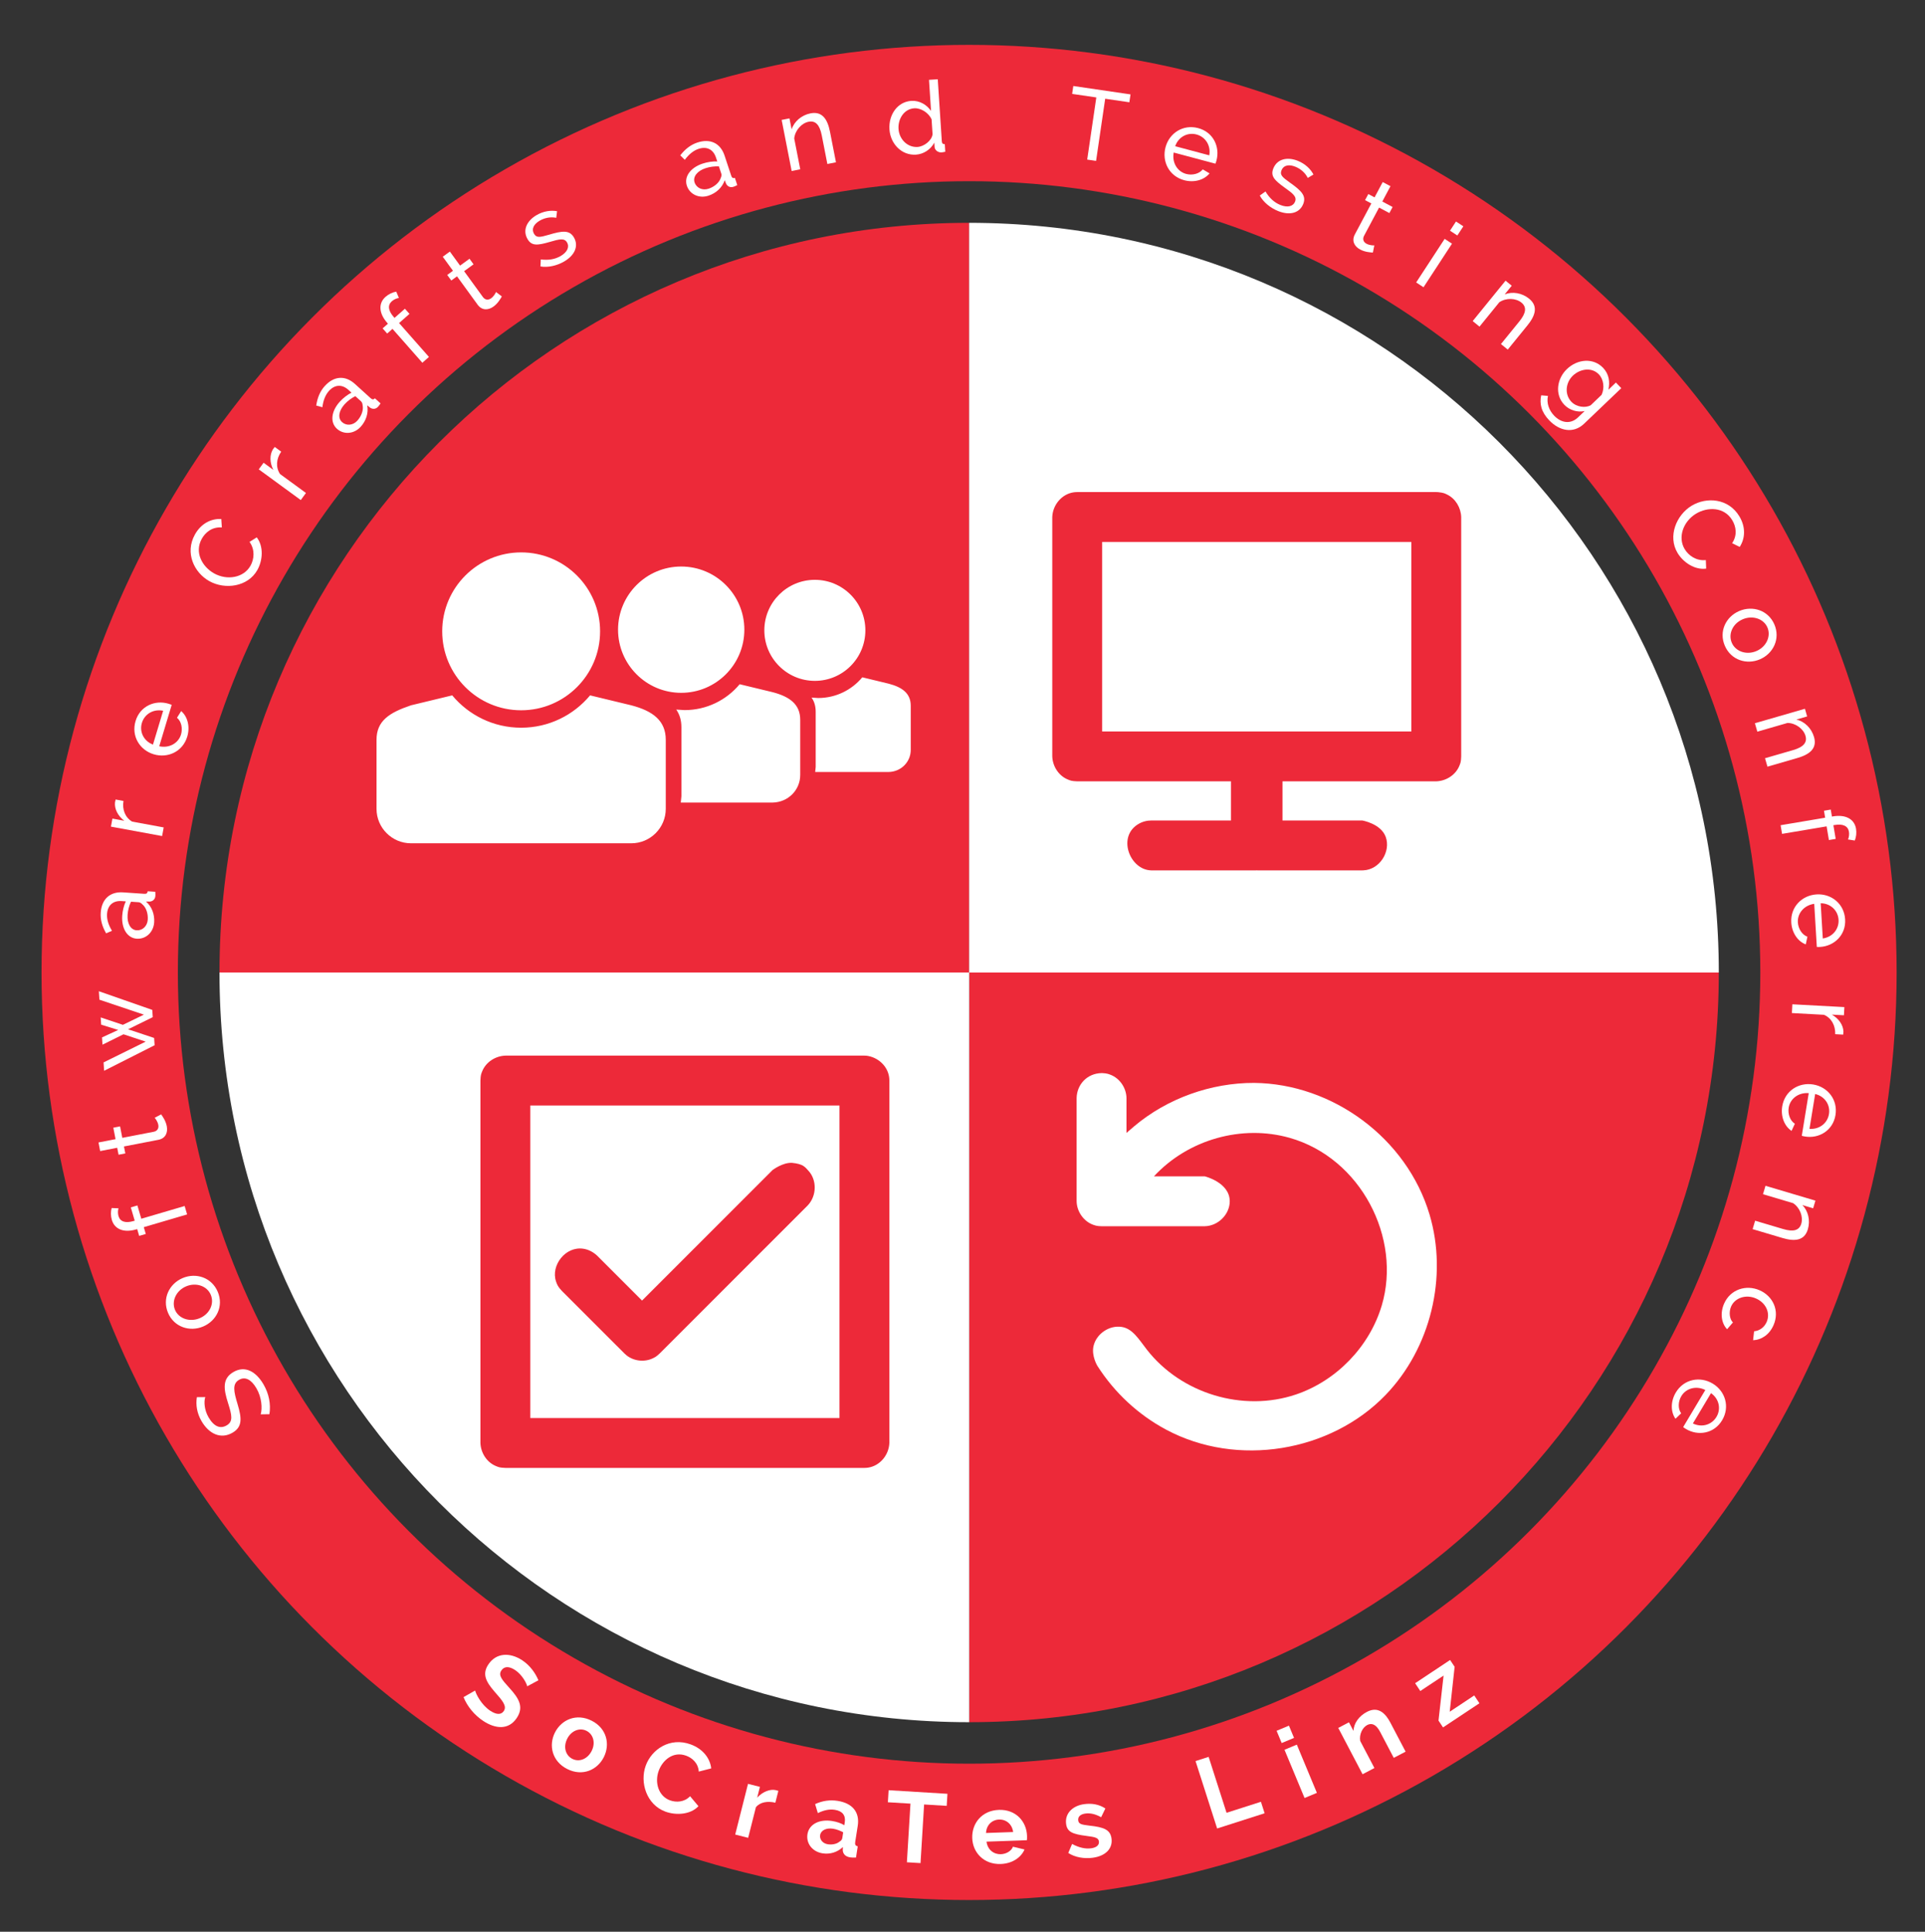 <?xml version="1.0" encoding="UTF-8" standalone="no"?>
<!DOCTYPE svg PUBLIC "-//W3C//DTD SVG 1.1//EN" "http://www.w3.org/Graphics/SVG/1.1/DTD/svg11.dtd">
<svg width="100%" height="100%" viewBox="0 0 579 581" version="1.1" xmlns="http://www.w3.org/2000/svg" xmlns:xlink="http://www.w3.org/1999/xlink" xml:space="preserve" xmlns:serif="http://www.serif.com/" style="fill-rule:evenodd;clip-rule:evenodd;stroke-linecap:round;stroke-linejoin:round;stroke-miterlimit:1.5;">
    <rect x="0" y="0" width="579" height="581" fill="#333333" stroke="none"/>
    <g transform="matrix(1,0,0,1,0,5)">
        <g transform="matrix(1.032,0,0,1.032,-18.627,-14.371)">
            <path d="M300.5,511C421.174,511 519,413.174 519,292.5L300.5,292.5L300.5,511Z" style="fill:rgb(237,41,57);"/>
        </g>
        <g transform="matrix(-1.032,0,0,-1.032,601.627,589.371)">
            <path d="M300.5,511C421.174,511 519,413.174 519,292.5L300.5,292.5L300.5,511Z" style="fill:rgb(237,41,57);"/>
        </g>
        <g transform="matrix(-1.032,0,0,1.032,601.627,-14.371)">
            <path d="M300.5,511C421.174,511 519,413.174 519,292.5L300.5,292.5L300.5,511Z" style="fill:white;"/>
        </g>
        <g transform="matrix(1.032,0,0,-1.032,-18.627,589.371)">
            <path d="M300.5,511C421.174,511 519,413.174 519,292.5L300.5,292.5L300.5,511Z" style="fill:white;"/>
        </g>
    </g>
    <g transform="matrix(1.183,0,0,1.183,-64.011,-53.547)">
        <circle cx="300.5" cy="292.5" r="218.5" style="fill:none;stroke:rgb(237,41,57);stroke-width:34.66px;"/>
    </g>
    <g transform="matrix(1,0,0,1,-6.766,-5.46)">
        <g>
            <g transform="matrix(-0.506,-0.863,0.863,-0.506,-234.906,726.112)">
                <path d="M106.935,411.348C105.135,409.878 102.795,408.918 99.945,408.918C95.535,408.918 92.295,411.138 92.295,415.218C92.295,418.608 94.545,419.778 98.865,420.828C102.825,421.788 105.015,422.508 105.015,424.908C105.015,427.038 103.245,428.148 100.215,428.148C96.975,428.148 94.065,426.648 92.775,425.298L91.485,427.578C93.885,429.528 96.885,430.578 100.155,430.578C104.535,430.578 107.895,428.748 107.895,424.638C107.895,420.798 105.135,419.538 100.695,418.548C96.855,417.678 95.085,417.078 95.085,414.798C95.085,412.638 96.585,411.318 99.885,411.318C102.435,411.318 104.685,412.428 105.675,413.538L106.935,411.348Z" style="fill:white;fill-rule:nonzero;"/>
            </g>
            <g transform="matrix(-0.391,-0.921,0.921,-0.391,-265.792,629.137)">
                <path d="M84.298,402.837C89.008,402.837 92.218,399.087 92.218,394.737C92.218,390.357 88.978,386.607 84.298,386.607C79.648,386.607 76.408,390.357 76.408,394.737C76.408,399.087 79.588,402.837 84.298,402.837ZM79.108,394.767C79.108,391.497 81.448,388.887 84.298,388.887C87.178,388.887 89.518,391.467 89.518,394.707C89.518,397.977 87.178,400.557 84.298,400.557C81.418,400.557 79.108,398.037 79.108,394.767Z" style="fill:white;fill-rule:nonzero;"/>
            </g>
            <g transform="matrix(-0.282,-0.959,0.959,-0.282,-276.222,540.267)">
                <path d="M69.614,373.468L69.614,359.878L73.784,359.878L73.784,357.808L69.614,357.808L69.614,357.388C69.614,354.898 70.574,353.518 72.314,353.518C73.094,353.518 73.994,353.788 74.564,354.178L75.224,352.228C74.264,351.628 73.004,351.268 71.774,351.268C68.834,351.268 66.974,353.638 66.974,357.478L66.974,357.808L64.844,357.808L64.844,359.878L66.974,359.878L66.974,373.468L69.614,373.468Z" style="fill:white;fill-rule:nonzero;"/>
            </g>
            <g transform="matrix(-0.19,-0.982,0.982,-0.19,-275.255,473.935)">
                <path d="M67.454,347.621C67.154,347.801 66.194,348.281 65.144,348.281C64.214,348.281 63.434,347.771 63.374,346.631L63.374,336.911L66.884,336.911L66.884,334.841L63.374,334.841L63.374,329.621L60.734,329.621L60.734,334.841L58.604,334.841L58.604,336.911L60.734,336.911L60.734,347.441C60.734,349.691 62.354,350.711 64.274,350.711C65.954,350.711 67.424,350.021 68.084,349.721L67.454,347.621Z" style="fill:white;fill-rule:nonzero;"/>
            </g>
            <g transform="matrix(-0.066,-0.998,0.998,-0.066,-268.858,401.937)">
                <path d="M70.046,324.176L67.406,317.666L70.076,311.156L67.886,311.156L65.966,316.166L64.046,311.156L61.856,311.156L64.556,317.666L61.916,324.176L56.516,311.126L53.996,311.126L60.656,326.786L62.846,326.786L65.966,319.136L69.116,326.786L71.306,326.786L77.966,311.126L75.416,311.126L70.046,324.176Z" style="fill:white;fill-rule:nonzero;"/>
            </g>
            <g transform="matrix(0.068,-0.998,0.998,0.068,-239.603,321.574)">
                <path d="M58.481,289.342C60.911,289.342 63.161,288.322 64.571,286.462L64.631,287.572C64.751,288.442 65.381,289.162 66.431,289.162C66.821,289.162 67.151,289.132 67.691,289.042L67.691,286.762C67.091,286.732 66.851,286.462 66.851,285.802L66.851,279.412C66.851,275.452 64.391,273.112 60.311,273.112C58.241,273.112 56.231,273.802 54.221,275.152L55.091,276.862C56.801,275.662 58.451,275.032 60.071,275.032C62.681,275.032 64.211,276.592 64.211,279.142L64.211,280.402C63.011,279.922 61.361,279.622 59.831,279.622C55.961,279.622 53.231,281.602 53.231,284.452C53.231,287.212 55.511,289.342 58.481,289.342ZM59.171,287.362C57.221,287.362 55.751,286.012 55.751,284.242C55.751,282.442 57.581,281.212 60.221,281.212C61.571,281.212 62.981,281.482 64.211,281.962L64.211,284.272C64.211,284.632 64.001,285.082 63.641,285.442C62.801,286.612 61.031,287.362 59.171,287.362Z" style="fill:white;fill-rule:nonzero;"/>
            </g>
            <g transform="matrix(0.181,-0.983,0.983,0.181,-209.563,266.445)">
                <path d="M65.68,243.355C65.47,243.325 65.2,243.325 64.81,243.325C62.83,243.475 60.94,244.915 59.86,247.075L59.86,243.445L57.4,243.445L57.4,259.105L60.04,259.105L60.04,249.445C60.88,247.165 63.04,245.815 65.68,245.755L65.68,243.355Z" style="fill:white;fill-rule:nonzero;"/>
            </g>
            <g transform="matrix(0.288,-0.958,0.958,0.288,-182.765,225.362)">
                <path d="M69.166,235.836C72.316,235.836 74.986,234.186 76.006,231.876L73.726,231.246C73.066,232.806 71.176,233.856 69.256,233.856C66.526,233.856 64.216,231.696 63.976,228.606L76.966,228.606C76.996,228.426 77.026,228.006 77.026,227.586C77.026,223.386 73.936,219.606 69.196,219.606C64.486,219.606 61.186,223.296 61.186,227.706C61.186,232.116 64.456,235.836 69.166,235.836ZM63.916,226.656C64.126,223.686 66.406,221.586 69.196,221.586C71.986,221.586 74.266,223.656 74.536,226.656L63.916,226.656Z" style="fill:white;fill-rule:nonzero;"/>
            </g>
            <g transform="matrix(0.488,-0.873,0.873,0.488,-122.699,164.013)">
                <path d="M79.71,175.859C79.71,181.259 83.85,186.839 89.7,186.839C93,186.839 96.81,185.069 98.16,181.889L95.91,180.659C94.68,183.299 92.04,184.409 89.82,184.409C85.59,184.409 82.44,180.419 82.44,175.979C82.44,171.959 84.99,167.669 89.73,167.669C91.89,167.669 94.38,168.569 95.64,171.269L97.77,169.889C96.45,167.159 93.63,165.239 89.85,165.239C83.43,165.239 79.71,170.699 79.71,175.859Z" style="fill:white;fill-rule:nonzero;"/>
            </g>
            <g transform="matrix(0.59,-0.807,0.807,0.59,-87.822,142.14)">
                <path d="M106.451,141.79C106.241,141.76 105.971,141.76 105.581,141.76C103.601,141.91 101.711,143.35 100.631,145.51L100.631,141.88L98.171,141.88L98.171,157.54L100.811,157.54L100.811,147.88C101.651,145.6 103.811,144.25 106.451,144.19L106.451,141.79Z" style="fill:white;fill-rule:nonzero;"/>
            </g>
            <g transform="matrix(0.672,-0.741,0.741,0.672,-65.971,127.456)">
                <path d="M116.995,138.474C119.425,138.474 121.675,137.454 123.085,135.594L123.145,136.704C123.265,137.574 123.895,138.294 124.945,138.294C125.335,138.294 125.665,138.264 126.205,138.174L126.205,135.894C125.605,135.864 125.365,135.594 125.365,134.934L125.365,128.544C125.365,124.584 122.905,122.244 118.825,122.244C116.755,122.244 114.745,122.934 112.735,124.284L113.605,125.994C115.315,124.794 116.965,124.164 118.585,124.164C121.195,124.164 122.725,125.724 122.725,128.274L122.725,129.534C121.525,129.054 119.875,128.754 118.345,128.754C114.475,128.754 111.745,130.734 111.745,133.584C111.745,136.344 114.025,138.474 116.995,138.474ZM117.685,136.494C115.735,136.494 114.265,135.144 114.265,133.374C114.265,131.574 116.095,130.344 118.735,130.344C120.085,130.344 121.495,130.614 122.725,131.094L122.725,133.404C122.725,133.764 122.515,134.214 122.155,134.574C121.315,135.744 119.545,136.494 117.685,136.494Z" style="fill:white;fill-rule:nonzero;"/>
            </g>
            <g transform="matrix(0.75,-0.661,0.661,0.75,-44.203,116.096)">
                <path d="M137.236,116.579L137.236,102.989L141.406,102.989L141.406,100.919L137.236,100.919L137.236,100.499C137.236,98.009 138.196,96.629 139.936,96.629C140.716,96.629 141.616,96.899 142.186,97.289L142.846,95.339C141.886,94.739 140.626,94.379 139.396,94.379C136.456,94.379 134.596,96.749 134.596,100.589L134.596,100.919L132.466,100.919L132.466,102.989L134.596,102.989L134.596,116.579L137.236,116.579Z" style="fill:white;fill-rule:nonzero;"/>
            </g>
            <g transform="matrix(0.809,-0.588,0.588,0.809,-30.907,107.449)">
                <path d="M159.467,98.399C159.167,98.579 158.207,99.059 157.157,99.059C156.227,99.059 155.447,98.549 155.387,97.409L155.387,87.689L158.897,87.689L158.897,85.619L155.387,85.619L155.387,80.399L152.747,80.399L152.747,85.619L150.617,85.619L150.617,87.689L152.747,87.689L152.747,98.219C152.747,100.469 154.367,101.489 156.287,101.489C157.967,101.489 159.437,100.799 160.097,100.499L159.467,98.399Z" style="fill:white;fill-rule:nonzero;"/>
            </g>
            <g transform="matrix(0.866,-0.5,0.5,0.866,-21.076,96.637)">
                <path d="M177.284,87.919C181.064,87.919 183.494,86.059 183.494,83.149C183.494,80.479 181.514,79.639 177.344,78.649C174.674,77.989 173.654,77.659 173.654,76.189C173.654,74.389 175.184,73.609 177.104,73.609C178.814,73.609 180.524,74.179 181.844,75.349L183.044,73.759C181.634,72.529 179.504,71.689 177.164,71.689C173.834,71.689 171.164,73.399 171.164,76.549C171.164,79.009 172.754,79.729 176.534,80.659C179.534,81.379 180.944,81.829 180.944,83.389C180.944,85.009 179.474,85.969 177.224,85.969C175.214,85.969 173.384,85.249 171.554,83.869L170.414,85.639C172.154,87.109 174.794,87.919 177.284,87.919Z" style="fill:white;fill-rule:nonzero;"/>
            </g>
            <g transform="matrix(0.949,-0.314,0.314,0.949,-9.893,70.547)">
                <path d="M220.186,66.282C222.616,66.282 224.866,65.262 226.276,63.402L226.336,64.512C226.456,65.382 227.086,66.102 228.136,66.102C228.526,66.102 228.856,66.072 229.396,65.982L229.396,63.702C228.796,63.672 228.556,63.402 228.556,62.742L228.556,56.352C228.556,52.392 226.096,50.052 222.016,50.052C219.946,50.052 217.936,50.742 215.926,52.092L216.796,53.802C218.506,52.602 220.156,51.972 221.776,51.972C224.386,51.972 225.916,53.532 225.916,56.082L225.916,57.342C224.716,56.862 223.066,56.562 221.536,56.562C217.666,56.562 214.936,58.542 214.936,61.392C214.936,64.152 217.216,66.282 220.186,66.282ZM220.876,64.302C218.926,64.302 217.456,62.952 217.456,61.182C217.456,59.382 219.286,58.152 221.926,58.152C223.276,58.152 224.686,58.422 225.916,58.902L225.916,61.212C225.916,61.572 225.706,62.022 225.346,62.382C224.506,63.552 222.736,64.302 220.876,64.302Z" style="fill:white;fill-rule:nonzero;"/>
            </g>
            <g transform="matrix(0.981,-0.192,0.192,0.981,-6.485,47.71)">
                <path d="M258.604,47.95C258.604,44.17 257.554,41.38 253.924,41.38C251.164,41.38 248.644,42.82 247.414,45.01L247.414,41.65L245.014,41.65L245.014,57.31L247.654,57.31L247.654,47.86C248.374,45.49 250.714,43.75 252.874,43.75C254.944,43.75 255.964,45.22 255.964,48.55L255.964,57.31L258.604,57.31L258.604,47.95Z" style="fill:white;fill-rule:nonzero;"/>
            </g>
            <g transform="matrix(0.998,-0.065,0.065,0.998,-2.821,17.987)">
                <path d="M282.254,52.439C284.504,52.439 286.754,51.209 287.984,49.199L287.984,50.519C287.984,51.419 288.884,52.259 289.934,52.259C290.264,52.259 290.534,52.229 291.104,52.139L291.104,49.859C290.504,49.829 290.264,49.559 290.264,48.899L290.264,30.239L287.624,30.239L287.624,39.599C286.484,37.709 284.414,36.209 281.894,36.209C277.754,36.209 274.784,39.899 274.784,44.339C274.784,48.659 277.904,52.439 282.254,52.439ZM282.884,50.159C279.854,50.159 277.514,47.519 277.514,44.369C277.514,41.369 279.554,38.489 282.644,38.489C284.624,38.489 286.874,40.109 287.624,42.149L287.624,46.649C287.234,48.599 284.774,50.159 282.884,50.159Z" style="fill:white;fill-rule:nonzero;"/>
            </g>
            <g transform="matrix(0.989,0.145,-0.145,0.989,11.007,-46.676)">
                <path d="M344.07,30.977L326.67,30.977L326.67,33.377L334.02,33.377L334.02,52.277L336.72,52.277L336.72,33.377L344.07,33.377L344.07,30.977Z" style="fill:white;fill-rule:nonzero;"/>
            </g>
            <g transform="matrix(0.966,0.258,-0.258,0.966,26.685,-89.449)">
                <path d="M363.395,57.304C366.545,57.304 369.215,55.654 370.235,53.344L367.955,52.714C367.295,54.274 365.405,55.324 363.485,55.324C360.755,55.324 358.445,53.164 358.205,50.074L371.195,50.074C371.225,49.894 371.255,49.474 371.255,49.054C371.255,44.854 368.165,41.074 363.425,41.074C358.715,41.074 355.415,44.764 355.415,49.174C355.415,53.584 358.685,57.304 363.395,57.304ZM358.145,48.124C358.355,45.154 360.635,43.054 363.425,43.054C366.215,43.054 368.495,45.124 368.765,48.124L358.145,48.124Z" style="fill:white;fill-rule:nonzero;"/>
            </g>
            <g transform="matrix(0.928,0.372,-0.372,0.928,52.16,-138.31)">
                <path d="M391.905,66.233C395.685,66.233 398.115,64.373 398.115,61.463C398.115,58.793 396.135,57.953 391.965,56.963C389.295,56.303 388.275,55.973 388.275,54.503C388.275,52.703 389.805,51.923 391.725,51.923C393.435,51.923 395.145,52.493 396.465,53.663L397.665,52.073C396.255,50.843 394.125,50.003 391.785,50.003C388.455,50.003 385.785,51.713 385.785,54.863C385.785,57.323 387.375,58.043 391.155,58.973C394.155,59.693 395.565,60.143 395.565,61.703C395.565,63.323 394.095,64.283 391.845,64.283C389.835,64.283 388.005,63.563 386.175,62.183L385.035,63.953C386.775,65.423 389.415,66.233 391.905,66.233Z" style="fill:white;fill-rule:nonzero;"/>
            </g>
            <g transform="matrix(0.883,0.47,-0.47,0.883,84.39,-183.687)">
                <path d="M419.804,74.348C419.504,74.528 418.544,75.008 417.494,75.008C416.564,75.008 415.784,74.498 415.724,73.358L415.724,63.638L419.234,63.638L419.234,61.568L415.724,61.568L415.724,56.348L413.084,56.348L413.084,61.568L410.954,61.568L410.954,63.638L413.084,63.638L413.084,74.168C413.084,76.418 414.704,77.438 416.624,77.438C418.304,77.438 419.774,76.748 420.434,76.448L419.804,74.348Z" style="fill:white;fill-rule:nonzero;"/>
            </g>
            <g transform="matrix(0.837,0.547,-0.547,0.837,118.841,-221.179)">
                <path d="M435.894,89.129L435.894,73.469L433.254,73.469L433.254,89.129L435.894,89.129ZM435.894,70.529L435.894,67.229L433.254,67.229L433.254,70.529L435.894,70.529Z" style="fill:white;fill-rule:nonzero;"/>
            </g>
            <g transform="matrix(0.776,0.631,-0.631,0.776,163.932,-260.099)">
                <path d="M463.715,91.286C463.715,87.506 462.665,84.716 459.035,84.716C456.275,84.716 453.755,86.156 452.525,88.346L452.525,84.986L450.125,84.986L450.125,100.646L452.765,100.646L452.765,91.196C453.485,88.826 455.825,87.086 457.985,87.086C460.055,87.086 461.075,88.556 461.075,91.886L461.075,100.646L463.715,100.646L463.715,91.286Z" style="fill:white;fill-rule:nonzero;"/>
            </g>
            <g transform="matrix(0.691,0.723,-0.723,0.691,233.177,-303.554)">
                <path d="M480.02,121.145C482.24,121.145 484.43,119.945 485.6,118.025L485.6,120.785C485.6,124.055 483.14,125.615 480.26,125.615C478.01,125.615 475.91,124.685 474.68,122.855L473.15,124.205C474.62,126.335 476.72,127.655 480.26,127.655C484.7,127.655 488.24,125.225 488.24,120.785L488.24,105.305L485.9,105.305L485.9,108.425C484.58,106.475 482.66,105.035 480.05,105.035C475.76,105.035 472.79,108.755 472.79,113.165C472.79,117.335 475.76,121.145 480.02,121.145ZM480.83,118.985C477.83,118.985 475.46,116.345 475.46,113.225C475.46,110.315 477.41,107.315 480.59,107.315C482.66,107.315 484.76,108.845 485.6,110.975L485.6,115.475C485.18,117.245 483.05,118.985 480.83,118.985Z" style="fill:white;fill-rule:nonzero;"/>
            </g>
            <g transform="matrix(0.516,0.857,-0.857,0.516,383.62,-354.782)">
                <path d="M506.815,151.153C506.815,156.553 510.955,162.133 516.805,162.133C520.105,162.133 523.915,160.363 525.265,157.183L523.015,155.953C521.785,158.593 519.145,159.703 516.925,159.703C512.695,159.703 509.545,155.713 509.545,151.273C509.545,147.253 512.095,142.963 516.835,142.963C518.995,142.963 521.485,143.863 522.745,146.563L524.875,145.183C523.555,142.453 520.735,140.533 516.955,140.533C510.535,140.533 506.815,145.993 506.815,151.153Z" style="fill:white;fill-rule:nonzero;"/>
            </g>
            <g transform="matrix(0.398,0.917,-0.917,0.398,490.041,-363.861)">
                <path d="M531.309,191.857C536.019,191.857 539.229,188.107 539.229,183.757C539.229,179.377 535.989,175.627 531.309,175.627C526.659,175.627 523.419,179.377 523.419,183.757C523.419,188.107 526.599,191.857 531.309,191.857ZM526.119,183.787C526.119,180.517 528.459,177.907 531.309,177.907C534.189,177.907 536.529,180.487 536.529,183.727C536.529,186.997 534.189,189.577 531.309,189.577C528.429,189.577 526.119,187.057 526.119,183.787Z" style="fill:white;fill-rule:nonzero;"/>
            </g>
            <g transform="matrix(0.278,0.961,-0.961,0.278,597.647,-353.644)">
                <path d="M549.775,211.353C549.775,207.573 548.725,204.783 545.095,204.783C542.335,204.783 539.815,206.223 538.585,208.413L538.585,205.053L536.185,205.053L536.185,220.713L538.825,220.713L538.825,211.263C539.545,208.893 541.885,207.153 544.045,207.153C546.115,207.153 547.135,208.623 547.135,211.953L547.135,220.713L549.775,220.713L549.775,211.353Z" style="fill:white;fill-rule:nonzero;"/>
            </g>
            <g transform="matrix(0.166,0.986,-0.986,0.166,699.187,-325.11)">
                <path d="M547.404,250.795L547.404,237.205L551.574,237.205L551.574,235.135L547.404,235.135L547.404,234.715C547.404,232.225 548.364,230.845 550.104,230.845C550.884,230.845 551.784,231.115 552.354,231.505L553.014,229.555C552.054,228.955 550.794,228.595 549.564,228.595C546.624,228.595 544.764,230.965 544.764,234.805L544.764,235.135L542.634,235.135L542.634,237.205L544.764,237.205L544.764,250.795L547.404,250.795Z" style="fill:white;fill-rule:nonzero;"/>
            </g>
            <g transform="matrix(0.06,0.998,-0.998,0.06,785.999,-286.726)">
                <path d="M554.296,274.262C557.446,274.262 560.116,272.612 561.136,270.302L558.856,269.672C558.196,271.232 556.306,272.282 554.386,272.282C551.656,272.282 549.346,270.122 549.106,267.032L562.096,267.032C562.126,266.852 562.156,266.432 562.156,266.012C562.156,261.812 559.066,258.032 554.326,258.032C549.616,258.032 546.316,261.722 546.316,266.132C546.316,270.542 549.586,274.262 554.296,274.262ZM549.046,265.082C549.256,262.112 551.536,260.012 554.326,260.012C557.116,260.012 559.396,262.082 559.666,265.082L549.046,265.082Z" style="fill:white;fill-rule:nonzero;"/>
            </g>
            <g transform="matrix(-0.054,0.999,-0.999,-0.054,880.364,-223.783)">
                <path d="M556.611,289.438C556.401,289.408 556.131,289.408 555.741,289.408C553.761,289.558 551.871,290.998 550.791,293.158L550.791,289.528L548.331,289.528L548.331,305.188L550.971,305.188L550.971,295.528C551.811,293.248 553.971,291.898 556.611,291.838L556.611,289.438Z" style="fill:white;fill-rule:nonzero;"/>
            </g>
            <g transform="matrix(-0.161,0.987,-0.987,-0.161,957.107,-155.055)">
                <path d="M553.497,329.452C556.647,329.452 559.317,327.802 560.337,325.492L558.057,324.862C557.397,326.422 555.507,327.472 553.587,327.472C550.857,327.472 548.547,325.312 548.307,322.222L561.297,322.222C561.327,322.042 561.357,321.622 561.357,321.202C561.357,317.002 558.267,313.222 553.527,313.222C548.817,313.222 545.517,316.912 545.517,321.322C545.517,325.732 548.787,329.452 553.497,329.452ZM548.247,320.272C548.457,317.302 550.737,315.202 553.527,315.202C556.317,315.202 558.597,317.272 558.867,320.272L548.247,320.272Z" style="fill:white;fill-rule:nonzero;"/>
            </g>
            <g transform="matrix(-0.285,0.959,-0.959,-0.285,1036.95,-53.876)">
                <path d="M554.291,350.452C554.291,346.672 553.241,343.882 549.611,343.882C546.851,343.882 544.331,345.322 543.101,347.512L543.101,344.152L540.701,344.152L540.701,359.812L543.341,359.812L543.341,350.362C544.061,347.992 546.401,346.252 548.561,346.252C550.631,346.252 551.651,347.722 551.651,351.052L551.651,359.812L554.291,359.812L554.291,350.452Z" style="fill:white;fill-rule:nonzero;"/>
            </g>
            <g transform="matrix(-0.402,0.915,-0.915,-0.402,1098.2,62.041)">
                <path d="M529.933,381.591C529.933,386.001 533.203,389.751 537.913,389.751C541.063,389.751 543.673,388.101 544.603,385.821L542.023,385.041C541.543,386.361 539.683,387.471 537.853,387.471C535.003,387.471 532.633,384.891 532.633,381.591C532.633,378.261 534.913,375.801 537.823,375.801C539.563,375.801 541.093,376.671 541.903,378.141L544.483,377.331C543.343,375.021 540.973,373.521 537.883,373.521C533.113,373.521 529.933,377.181 529.933,381.591Z" style="fill:white;fill-rule:nonzero;"/>
            </g>
            <g transform="matrix(-0.513,0.859,-0.859,-0.513,1138.31,187.04)">
                <path d="M525.135,416.875C528.285,416.875 530.955,415.225 531.975,412.915L529.695,412.285C529.035,413.845 527.145,414.895 525.225,414.895C522.495,414.895 520.185,412.735 519.945,409.645L532.935,409.645C532.965,409.465 532.995,409.045 532.995,408.625C532.995,404.425 529.905,400.645 525.165,400.645C520.455,400.645 517.155,404.335 517.155,408.745C517.155,413.155 520.425,416.875 525.135,416.875ZM519.885,407.695C520.095,404.725 522.375,402.625 525.165,402.625C527.955,402.625 530.235,404.695 530.505,407.695L519.885,407.695Z" style="fill:white;fill-rule:nonzero;"/>
            </g>
        </g>
    </g>
    <g transform="matrix(1,0,0,1,-7.766,-5.46)">
        <g>
            <g transform="matrix(0.837,0.547,-0.547,0.837,306.968,4.989)">
                <path d="M161.851,498.584C159.991,497.324 157.381,496.214 154.411,496.214C150.091,496.214 146.641,498.554 146.641,502.904C146.641,506.174 148.621,507.524 152.671,508.664C156.001,509.594 158.191,510.164 158.191,511.994C158.191,513.404 157.021,514.184 154.771,514.184C151.531,514.184 148.321,512.294 147.601,511.574L145.771,515.144C148.231,516.884 151.531,517.904 154.711,517.904C158.881,517.904 162.601,516.164 162.601,511.574C162.601,507.674 159.961,506.354 155.761,505.274C152.551,504.434 150.901,503.984 150.901,502.244C150.901,500.714 152.041,499.844 154.291,499.844C156.841,499.844 159.481,501.344 160.021,501.944L161.851,498.584Z" style="fill:white;fill-rule:nonzero;"/>
            </g>
            <g transform="matrix(0.892,0.451,-0.451,0.892,258.994,-19.492)">
                <path d="M179.466,533.715C184.596,533.715 187.686,529.905 187.686,525.585C187.686,521.205 184.566,517.425 179.466,517.425C174.366,517.425 171.216,521.205 171.216,525.585C171.216,529.905 174.336,533.715 179.466,533.715ZM175.356,525.585C175.356,522.855 177.156,520.845 179.466,520.845C181.776,520.845 183.576,522.825 183.576,525.555C183.576,528.315 181.776,530.295 179.466,530.295C177.156,530.295 175.356,528.345 175.356,525.585Z" style="fill:white;fill-rule:nonzero;"/>
            </g>
            <g transform="matrix(0.939,0.344,-0.344,0.939,200.22,-34.473)">
                <path d="M198.065,535.483C198.065,540.883 202.325,546.463 208.385,546.463C211.835,546.463 215.825,544.693 217.145,541.513L213.755,539.563C212.765,541.873 210.455,542.803 208.505,542.803C204.815,542.803 202.265,539.383 202.265,535.603C202.265,532.213 204.305,528.523 208.445,528.523C210.335,528.523 212.585,529.303 213.665,531.703L216.845,529.513C215.465,526.753 212.465,524.863 208.565,524.863C201.935,524.863 198.065,530.293 198.065,535.483Z" style="fill:white;fill-rule:nonzero;"/>
            </g>
            <g transform="matrix(0.97,0.245,-0.245,0.97,143.073,-38.679)">
                <path d="M238.4,540.594C238.22,540.564 238.01,540.564 237.59,540.564C235.91,540.564 233.84,542.004 232.73,544.134L232.73,540.774L229.04,540.774L229.04,556.494L233.06,556.494L233.06,546.984C233.9,545.214 235.97,544.284 238.4,544.254L238.4,540.594Z" style="fill:white;fill-rule:nonzero;"/>
            </g>
            <g transform="matrix(0.988,0.155,-0.155,0.988,90.244,-31.85)">
                <path d="M255.083,561.937C257.363,561.937 259.433,560.947 260.843,559.117L260.933,559.987C261.143,561.097 261.953,561.847 263.453,561.847C263.933,561.847 264.503,561.787 265.223,561.637L265.223,558.217C264.533,558.187 264.263,557.857 264.263,557.017L264.263,552.127C264.263,547.957 261.623,545.647 257.123,545.647C254.783,545.647 252.623,546.307 250.583,547.657L251.813,550.207C253.493,549.037 255.053,548.437 256.733,548.437C259.043,548.437 260.243,549.607 260.243,551.677L260.243,552.577C259.223,552.127 257.813,551.887 256.403,551.887C252.473,551.887 249.713,553.957 249.713,556.957C249.713,559.807 252.023,561.937 255.083,561.937ZM256.223,558.997C254.693,558.997 253.523,557.977 253.523,556.627C253.523,555.187 254.993,554.137 257.063,554.137C258.083,554.137 259.283,554.377 260.243,554.737L260.243,556.537C260.243,556.927 260.003,557.347 259.583,557.677C258.893,558.487 257.573,558.997 256.223,558.997Z" style="fill:white;fill-rule:nonzero;"/>
            </g>
            <g transform="matrix(0.998,0.061,-0.061,0.998,34.852,-15.577)">
                <path d="M291.642,543.855L273.912,543.855L273.912,547.485L280.722,547.485L280.722,565.155L284.832,565.155L284.832,547.485L291.642,547.485L291.642,543.855Z" style="fill:white;fill-rule:nonzero;"/>
            </g>
            <g transform="matrix(0.999,-0.035,0.035,0.999,-19.566,10.793)">
                <path d="M308.793,566.672C312.273,566.672 314.973,564.962 316.113,562.562L312.663,561.602C312.153,562.892 310.533,563.732 308.943,563.732C306.843,563.732 304.983,562.262 304.773,559.802L316.923,559.802C316.983,559.472 317.013,558.962 317.013,558.452C317.013,554.192 313.953,550.382 308.823,550.382C303.693,550.382 300.513,554.132 300.513,558.602C300.513,562.952 303.723,566.672 308.793,566.672ZM304.713,557.192C304.893,554.852 306.603,553.292 308.763,553.292C310.953,553.292 312.663,554.852 312.873,557.192L304.713,557.192Z" style="fill:white;fill-rule:nonzero;"/>
            </g>
            <g transform="matrix(0.991,-0.136,0.136,0.991,-73.861,50.044)">
                <path d="M336.504,565.018C340.404,565.018 342.864,563.098 342.864,560.038C342.864,557.398 341.124,556.378 336.774,555.298C334.464,554.698 333.684,554.398 333.684,553.318C333.684,552.088 334.734,551.548 336.084,551.548C337.554,551.548 339.054,552.088 340.644,553.288L342.264,550.858C340.554,549.358 338.454,548.698 336.114,548.698C332.604,548.698 329.934,550.678 329.934,553.888C329.934,556.288 331.434,557.158 335.544,558.268C338.004,558.928 338.994,559.288 338.994,560.398C338.994,561.508 338.004,562.138 336.414,562.138C334.614,562.138 332.784,561.418 330.894,560.068L329.394,562.588C331.164,564.148 333.894,565.018 336.504,565.018Z" style="fill:white;fill-rule:nonzero;"/>
            </g>
            <g transform="matrix(0.952,-0.305,0.305,0.952,-151.855,139.683)">
                <path d="M388.93,556.487L388.93,552.857L378.07,552.857L378.07,535.187L373.93,535.187L373.93,556.487L388.93,556.487Z" style="fill:white;fill-rule:nonzero;"/>
            </g>
            <g transform="matrix(0.923,-0.384,0.384,0.923,-179.513,194.85)">
                <path d="M404.36,547.261L404.36,531.541L400.34,531.541L400.34,547.261L404.36,547.261ZM404.36,529.351L404.36,525.361L400.34,525.361L400.34,529.351L404.36,529.351Z" style="fill:white;fill-rule:nonzero;"/>
            </g>
            <g transform="matrix(0.886,-0.465,0.465,0.886,-203.246,254.802)">
                <path d="M431.973,530.106C431.973,527.046 431.163,523.926 427.233,523.926C424.503,523.926 422.163,525.126 420.993,527.106L420.993,524.196L417.363,524.196L417.363,539.916L421.383,539.916L421.383,530.736C421.983,528.846 423.843,527.466 425.463,527.466C427.023,527.466 427.953,528.576 427.953,531.096L427.953,539.916L431.973,539.916L431.973,530.106Z" style="fill:white;fill-rule:nonzero;"/>
            </g>
            <g transform="matrix(0.833,-0.553,0.553,0.833,-217.074,331.489)">
                <path d="M441.956,525.721L455.096,525.721L455.096,522.901L446.246,522.901L454.946,512.461L454.946,510.001L442.316,510.001L442.316,512.821L450.716,512.821L441.956,523.261L441.956,525.721Z" style="fill:white;fill-rule:nonzero;"/>
            </g>
        </g>
    </g>
    <g transform="matrix(1,0,0,1,-6,14)">
        <path d="M376.25,221L330,221C328.278,220.936 327.994,220.77 327.26,220.482C324.483,219.392 322.615,216.563 322.5,213.5L322.5,141.5C322.635,137.879 325.326,134.62 328.882,134.084C329.376,134.009 329.502,134.019 330,134L438,134C438.187,134.007 438.374,134.014 438.56,134.021C440.273,134.214 440.543,134.4 441.254,134.743C443.78,135.959 445.394,138.669 445.5,141.5L445.5,213.5C445.436,215.222 445.27,215.505 444.982,216.24C443.892,219.016 441.063,220.885 438,221L391.75,221L391.75,232.779L415.75,232.779C415.787,232.785 421.356,233.726 422.803,237.73C424.374,242.076 421.028,247.57 416.056,247.773C415.954,247.777 415.852,247.777 415.75,247.779L384.25,247.779C384.165,247.777 384.08,247.774 383.996,247.77C383.914,247.774 383.832,247.777 383.75,247.779L352.25,247.779C345.752,247.647 341.797,237.351 348.723,233.66C349.533,233.228 350.423,232.947 351.334,232.835C351.638,232.798 351.944,232.785 352.25,232.779L376.25,232.779L376.25,221ZM430.5,149L337.5,149L337.5,206L430.5,206L430.5,149Z" style="fill:rgb(237,41,57);fill-rule:nonzero;"/>
    </g>
    <g transform="matrix(1,0,0,1,3,-4)">
        <path d="M257,445.5L149,445.5C147.278,445.436 146.994,445.27 146.26,444.982C143.484,443.892 141.615,441.063 141.5,438L141.5,329C141.564,327.278 141.73,326.994 142.018,326.26C143.108,323.484 145.937,321.615 149,321.5L257,321.5C257.187,321.507 257.374,321.514 257.56,321.521C260.966,321.905 263.909,324.52 264.416,327.882C264.491,328.376 264.481,328.502 264.5,329L264.5,438C264.365,441.621 261.674,444.88 258.118,445.416C257.624,445.491 257.498,445.481 257,445.5ZM249.5,336.5L156.5,336.5L156.5,430.5L249.5,430.5L249.5,336.5ZM235.199,353.745C238.64,354.09 239.122,355.023 240.116,356.076C242.749,358.864 242.69,363.646 239.967,366.529L195.419,411.077C194.424,412.018 194.065,412.196 193.37,412.531C190.847,413.746 187.655,413.404 185.44,411.638C185.147,411.404 185.084,411.334 184.813,411.077L166.033,392.298C164.829,391.023 164.59,390.45 164.237,389.414C162.619,384.664 167.048,378.722 172.51,379.587C174.063,379.833 175.499,380.614 176.64,381.691L190.116,395.167L229.36,355.923C229.36,355.923 232.346,353.623 235.199,353.745Z" style="fill:rgb(237,41,57);fill-rule:nonzero;"/>
    </g>
    <g transform="matrix(1,0,0,1,-5.95,-3.857)">
        <path d="M368.331,372.667L337.274,372.667C336.037,372.642 335.631,372.525 334.899,372.281C331.943,371.294 329.838,368.313 329.774,365.167L329.774,334.11C329.855,330.088 332.875,326.699 337.274,326.61C337.375,326.612 337.476,326.614 337.576,326.617C338.811,326.691 339.212,326.824 339.934,327.098C342.753,328.167 344.713,331.06 344.774,334.11L344.774,344.607C345.53,343.93 346.304,343.268 347.071,342.622C357.071,334.183 370.244,329.518 383.167,329.559C406.664,329.783 429.067,346.103 435.93,369.155C441.494,387.845 436.273,409.36 422.686,423.441C406.178,440.55 378.141,445.304 356.706,433.856C348.329,429.383 341.17,422.726 336.053,414.719C336.053,414.719 334.171,411.718 334.864,408.691C335.698,405.049 339.584,402.374 343.323,402.954C346.634,403.467 348.435,406.62 350.953,409.847C361.168,422.934 379.74,428.694 395.765,423.267C407.957,419.137 417.88,408.85 421.554,396.512C427.586,376.249 415.299,352.183 393.87,346.091C379.588,342.031 363.38,346.494 353.025,357.667L368.331,357.667C368.359,357.674 375.831,359.503 375.831,365.167C375.831,369.085 372.358,372.586 368.331,372.667Z" style="fill:white;fill-rule:nonzero;"/>
    </g>
    <g transform="matrix(1,0,0,1,3,-0.864)">
        <path d="M186.875,254.5L120.625,254.5C114.899,254.5 110.25,249.851 110.25,244.125L110.25,223.375C110.25,217.649 114.126,215.194 120.625,213L133.014,210.008C137.971,215.958 145.422,219.738 153.75,219.738C162.078,219.738 169.529,215.958 174.486,210.008L186.875,213C193.405,214.702 197.25,217.649 197.25,223.375L197.25,244.125C197.25,249.851 192.601,254.5 186.875,254.5ZM229.39,242.251L201.763,242.251L201.953,240.368L201.953,219.618C201.953,217.471 201.412,215.714 200.4,214.282L202.89,214.441C209.552,214.441 215.514,211.417 219.479,206.657L229.39,209.051C234.614,210.412 237.69,212.77 237.69,217.351L237.69,233.951C237.69,238.477 234.059,242.162 229.39,242.251ZM264.291,233.052L242.19,233.052L242.342,231.546L242.342,214.946C242.342,213.228 241.909,211.823 241.099,210.677L243.091,210.805C248.421,210.805 253.19,208.385 256.362,204.577L264.291,206.492C268.47,207.581 270.931,209.467 270.931,213.132L270.931,226.412C270.931,230.033 268.026,232.981 264.291,233.052ZM153.75,167.008C166.854,167.008 177.492,177.646 177.492,190.75C177.492,203.854 166.854,214.492 153.75,214.492C140.646,214.492 130.008,203.854 130.008,190.75C130.008,177.646 140.646,167.008 153.75,167.008ZM201.89,171.257C212.373,171.257 220.884,179.768 220.884,190.251C220.884,200.734 212.373,209.244 201.89,209.244C191.407,209.244 182.896,200.734 182.896,190.251C182.896,179.768 191.407,171.257 201.89,171.257ZM242.091,175.257C250.478,175.257 257.286,182.066 257.286,190.452C257.286,198.838 250.478,205.647 242.091,205.647C233.705,205.647 226.896,198.838 226.896,190.452C226.896,182.066 233.705,175.257 242.091,175.257Z" style="fill:white;"/>
    </g>
</svg>
